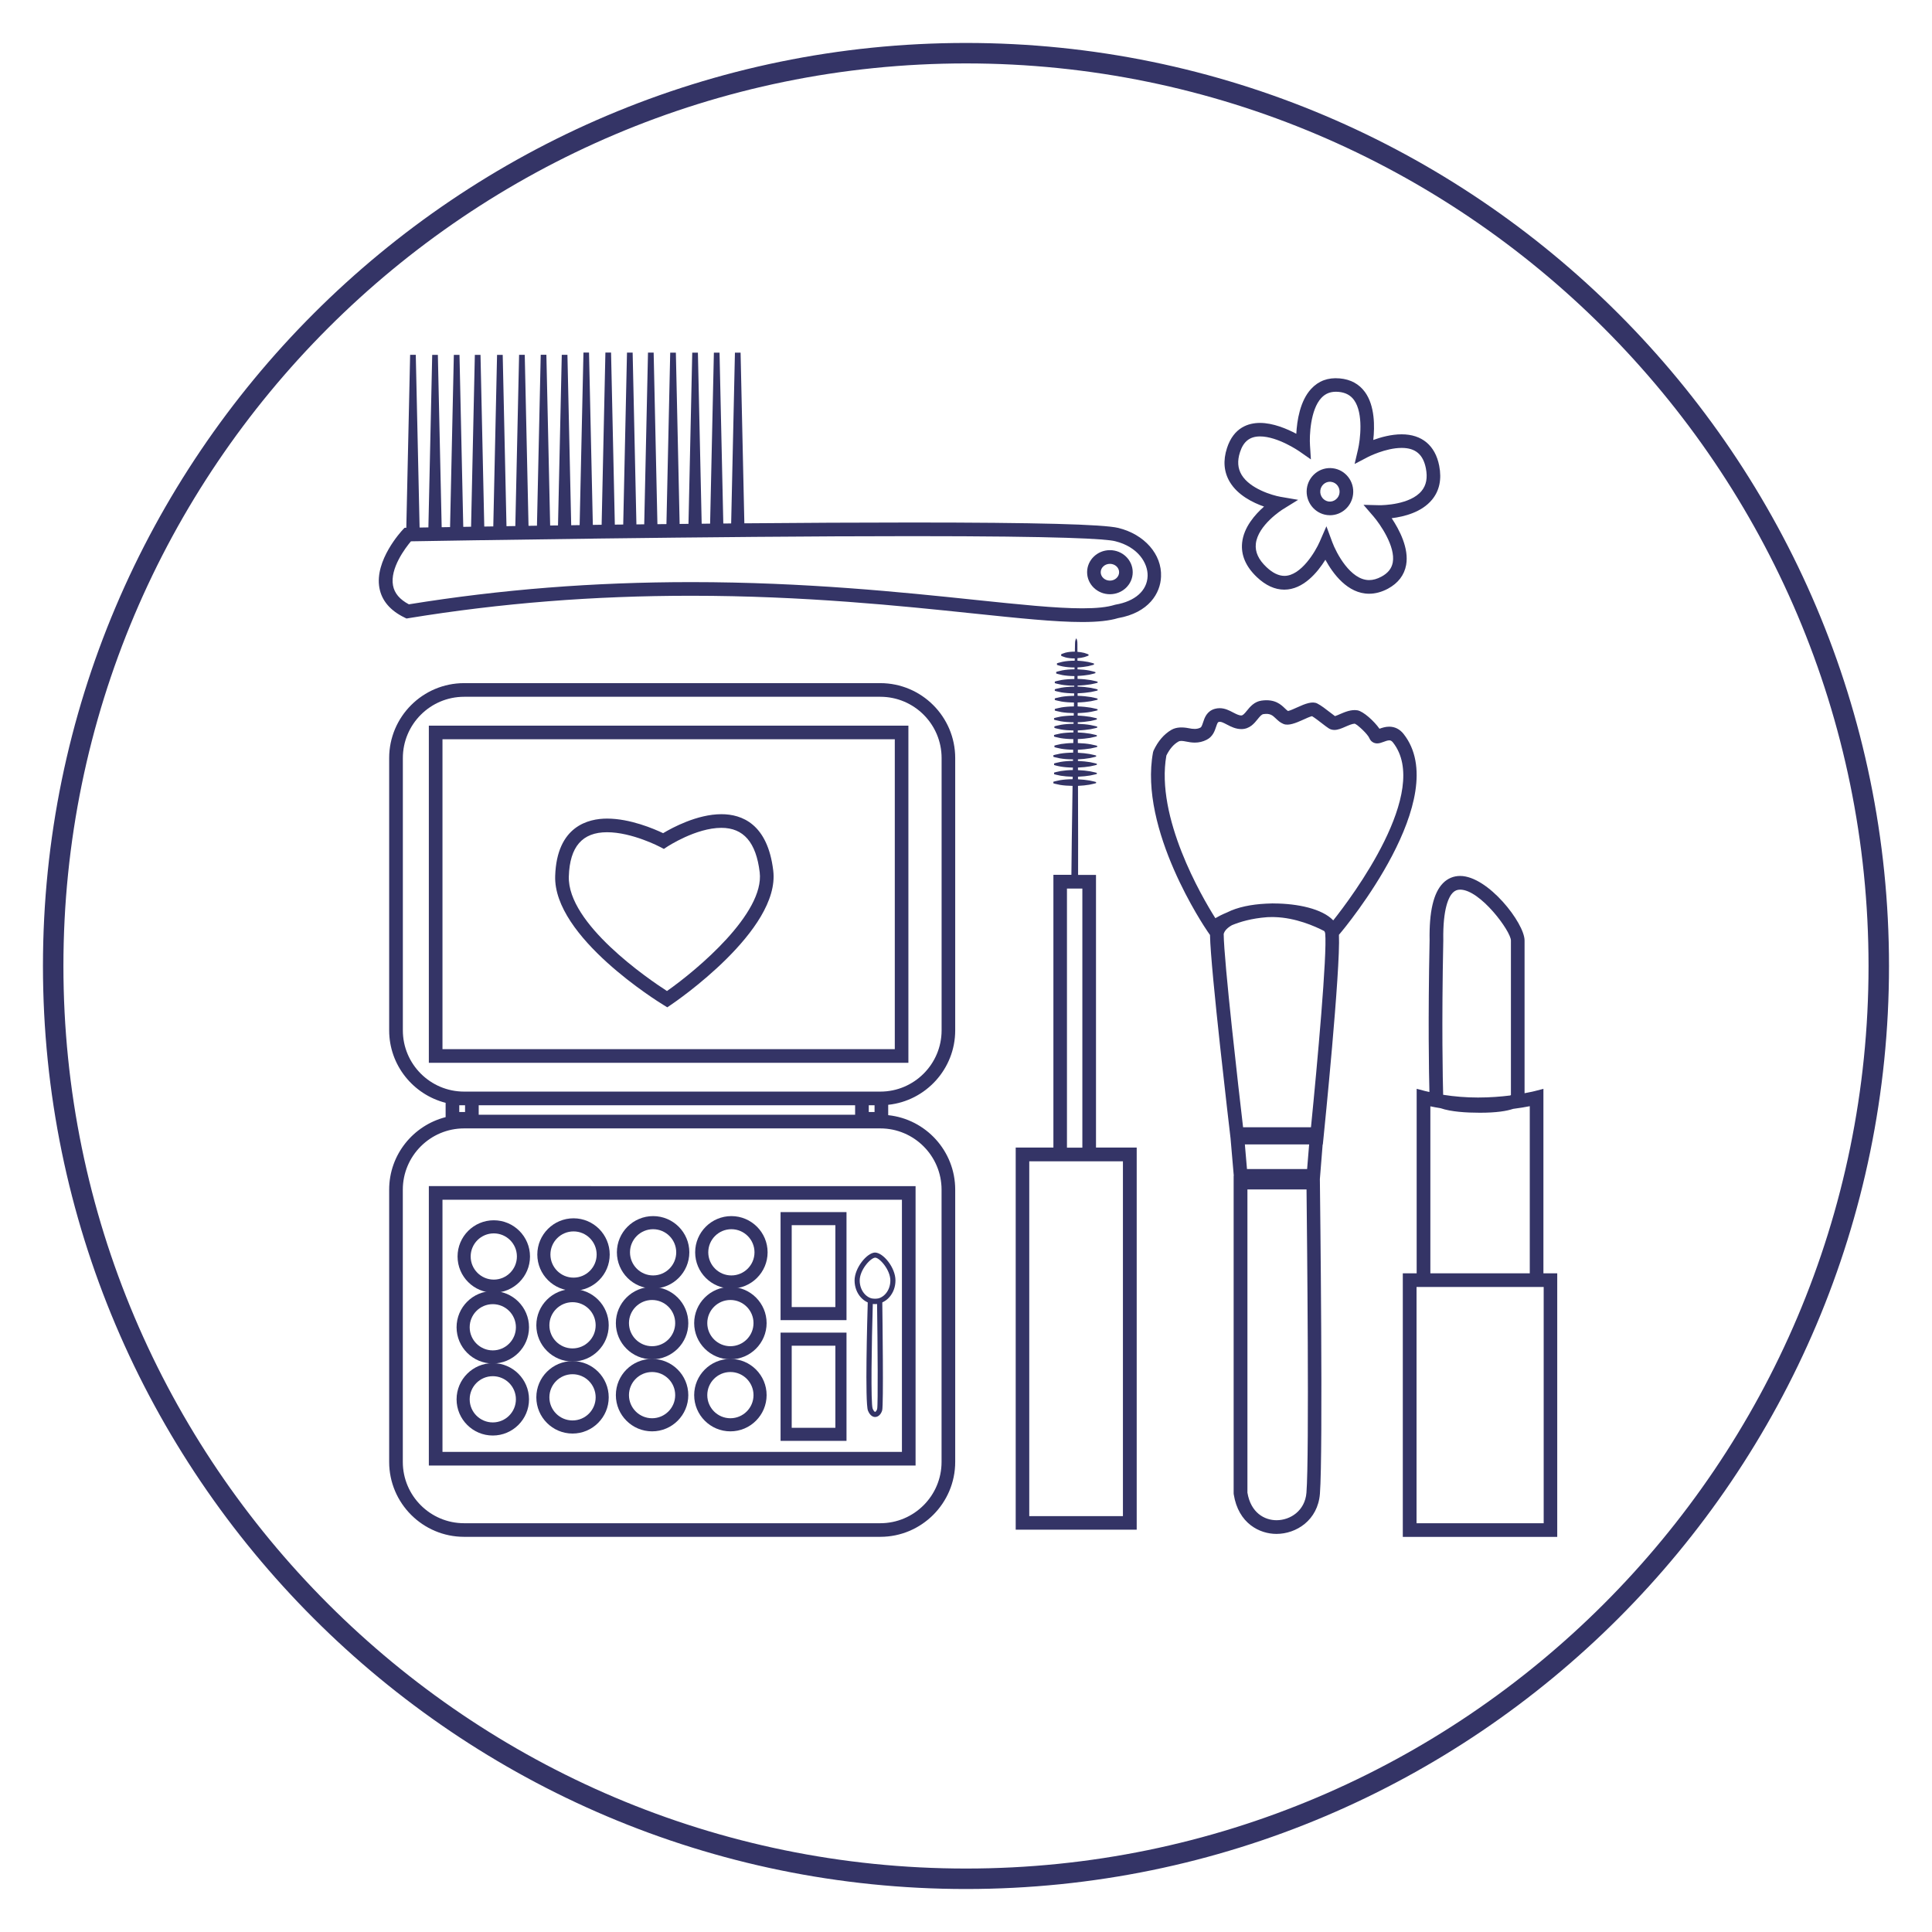 <?xml version="1.0" encoding="utf-8"?>
<!-- Generator: Adobe Illustrator 24.2.1, SVG Export Plug-In . SVG Version: 6.00 Build 0)  -->
<svg version="1.1" id="Layer_1" xmlns="http://www.w3.org/2000/svg" xmlns:xlink="http://www.w3.org/1999/xlink" x="0px" y="0px"
	 viewBox="0 0 430.47 430.47" style="enable-background:new 0 0 430.47 430.47;" xml:space="preserve">
<style type="text/css">
	.st0{fill:#343466;}
</style>
<g>
	<g>
		<g>
			<path class="st0" d="M215.23,420.89c-113.4,0-205.66-92.26-205.66-205.66c0-113.4,92.26-205.66,205.66-205.66
				c113.4,0,205.66,92.26,205.66,205.66C420.89,328.64,328.63,420.89,215.23,420.89z M215.23,14.13
				c-110.89,0-201.1,90.21-201.1,201.1c0,110.89,90.21,201.1,201.1,201.1c110.89,0,201.1-90.21,201.1-201.1
				C416.33,104.35,326.12,14.13,215.23,14.13z"/>
		</g>
	</g>
	<g>
		<g>
			<path class="st0" d="M305.05,132.29c-4.79,0-8.06-4.48-9.74-7.57c-1.74,2.79-4.92,6.66-9.16,6.66l0,0c-2.09,0-4.15-0.94-6.1-2.79
				c-2.48-2.35-3.58-4.93-3.29-7.68c0.36-3.43,2.87-6.27,4.88-8.04c-2.49-0.87-5.85-2.53-7.61-5.46c-1.34-2.23-1.56-4.78-0.64-7.59
				c1.5-4.62,4.83-5.59,7.35-5.59c2.94,0,6.04,1.33,8.09,2.42c0.15-2.89,0.82-7.35,3.34-10.04c1.63-1.74,3.7-2.53,6.32-2.3
				c2.43,0.21,4.33,1.24,5.65,3.06c2.21,3.06,2.17,7.69,1.84,10.66c1.7-0.62,4.02-1.26,6.32-1.26c4.51,0,7.49,2.49,8.37,7.01
				c0.59,3.02,0.05,5.56-1.6,7.56c-2.31,2.8-6.21,3.78-8.99,4.12c1.69,2.53,3.9,6.7,3.22,10.43c-0.42,2.27-1.78,4.04-4.06,5.28
				C307.85,131.91,306.44,132.29,305.05,132.29z M295.54,117.26l1.31,3.55c0.87,2.35,4.02,8.44,8.21,8.44c0.88,0,1.8-0.26,2.74-0.77
				c1.45-0.78,2.27-1.81,2.52-3.15c0.66-3.57-2.87-8.61-4.28-10.25l-2.24-2.6l3.59,0.09c0.69,0,6.8-0.09,9.35-3.18
				c1.06-1.28,1.37-2.93,0.96-5.04c-0.61-3.1-2.32-4.55-5.39-4.55c-3.61,0-7.51,2.02-7.55,2.04l-2.94,1.54l0.76-3.24
				c0.48-2.06,1.26-8.04-0.89-11.01c-0.79-1.09-1.92-1.68-3.45-1.82c-1.63-0.14-2.85,0.3-3.83,1.35c-2.47,2.64-2.67,8.51-2.53,10.55
				l0.2,3.15l-2.59-1.81c-0.05-0.03-4.79-3.31-8.74-3.31c-2.27,0-3.69,1.11-4.46,3.49c-0.64,1.96-0.52,3.62,0.36,5.08
				c1.87,3.1,6.87,4.57,8.64,4.88l3.95,0.68l-3.41,2.11c-0.05,0.03-5.59,3.5-6.02,7.72c-0.18,1.79,0.59,3.47,2.36,5.15
				c1.37,1.3,2.72,1.96,4.01,1.96c3.72,0,6.94-5.49,7.86-7.61L295.54,117.26z"/>
		</g>
		<g>
			<path class="st0" d="M296.33,114.8c-0.2,0-0.41-0.01-0.62-0.04c-2.84-0.35-4.87-2.97-4.54-5.84c0.34-2.85,2.89-4.94,5.78-4.59
				c2.84,0.34,4.87,2.96,4.53,5.83C301.17,112.81,298.96,114.8,296.33,114.8z M296.32,107.34c-1.09,0-2.01,0.84-2.14,1.95
				c-0.14,1.21,0.71,2.31,1.89,2.46c1.15,0.13,2.25-0.73,2.39-1.93c0.14-1.22-0.7-2.32-1.88-2.46
				C296.49,107.35,296.41,107.34,296.32,107.34z"/>
		</g>
	</g>
	<g>
		<path class="st0" d="M148.68,224.44l-0.83-0.51c-1.01-0.61-24.59-15.15-24.15-28.76c0.36-11.12,7.4-12.78,11.56-12.78
			c5.15,0,10.5,2.3,12.49,3.25c2-1.2,7.59-4.23,12.98-4.23c4.59,0,10.32,2.18,11.56,12.59c1.58,13.26-21.8,29.22-22.8,29.89
			L148.68,224.44z M135.26,185.43c-5.52,0-8.31,3.22-8.52,9.84c-0.34,10.56,17.75,22.88,21.87,25.54
			c6.82-4.79,21.75-17.34,20.66-26.45c-0.8-6.67-3.59-9.91-8.54-9.91c-5.67,0-11.99,4.16-12.06,4.2l-0.75,0.5l-0.8-0.42
			C147.05,188.69,140.84,185.43,135.26,185.43z"/>
	</g>
	<g>
		<path class="st0" d="M202.4,236.8H95.55v-75.12H202.4V236.8z M98.59,233.76h100.78v-69.04H98.59V233.76z"/>
	</g>
	<g>
		<path class="st0" d="M204,326.54H95.55v-62.26H204V326.54z M98.59,323.5h102.37v-56.18H98.59V323.5z"/>
	</g>
	<g>
		<path class="st0" d="M110.02,288.03c-4.45,0-8.07-3.62-8.07-8.07c0-4.45,3.62-8.07,8.07-8.07c4.45,0,8.07,3.62,8.07,8.07
			C118.09,284.41,114.47,288.03,110.02,288.03z M110.02,274.81c-2.84,0-5.15,2.31-5.15,5.15c0,2.84,2.31,5.15,5.15,5.15
			c2.84,0,5.15-2.31,5.15-5.15C115.18,277.12,112.86,274.81,110.02,274.81z"/>
	</g>
	<g>
		<path class="st0" d="M127.79,287.59c-4.45,0-8.07-3.62-8.07-8.07c0-4.45,3.62-8.07,8.07-8.07c4.45,0,8.06,3.62,8.06,8.07
			C135.86,283.97,132.24,287.59,127.79,287.59z M127.79,274.37c-2.84,0-5.15,2.31-5.15,5.15c0,2.84,2.31,5.15,5.15,5.15
			c2.84,0,5.15-2.31,5.15-5.15C132.94,276.68,130.63,274.37,127.79,274.37z"/>
	</g>
	<g>
		<path class="st0" d="M145.52,287.1c-4.45,0-8.07-3.62-8.07-8.07c0-4.45,3.62-8.07,8.07-8.07c4.45,0,8.07,3.62,8.07,8.07
			C153.58,283.48,149.97,287.1,145.52,287.1z M145.52,273.88c-2.84,0-5.15,2.31-5.15,5.15c0,2.84,2.31,5.15,5.15,5.15
			c2.84,0,5.15-2.31,5.15-5.15C150.67,276.19,148.36,273.88,145.52,273.88z"/>
	</g>
	<g>
		<path class="st0" d="M162.96,287.1c-4.45,0-8.07-3.62-8.07-8.07c0-4.45,3.62-8.07,8.07-8.07c4.45,0,8.07,3.62,8.07,8.07
			C171.03,283.48,167.41,287.1,162.96,287.1z M162.96,273.88c-2.84,0-5.15,2.31-5.15,5.15c0,2.84,2.31,5.15,5.15,5.15
			c2.84,0,5.15-2.31,5.15-5.15C168.11,276.19,165.8,273.88,162.96,273.88z"/>
	</g>
	<g>
		<path class="st0" d="M109.8,303.8c-4.45,0-8.07-3.62-8.07-8.07c0-4.45,3.62-8.07,8.07-8.07c4.45,0,8.07,3.62,8.07,8.07
			C117.87,300.18,114.25,303.8,109.8,303.8z M109.8,290.58c-2.84,0-5.15,2.31-5.15,5.15c0,2.84,2.31,5.15,5.15,5.15
			c2.84,0,5.15-2.31,5.15-5.15C114.95,292.89,112.64,290.58,109.8,290.58z"/>
	</g>
	<g>
		<path class="st0" d="M127.57,303.36c-4.45,0-8.07-3.62-8.07-8.07c0-4.45,3.62-8.07,8.07-8.07c4.45,0,8.06,3.62,8.06,8.07
			C135.63,299.74,132.01,303.36,127.57,303.36z M127.57,290.14c-2.84,0-5.16,2.31-5.16,5.15c0,2.84,2.31,5.15,5.16,5.15
			c2.84,0,5.15-2.31,5.15-5.15C132.72,292.45,130.41,290.14,127.57,290.14z"/>
	</g>
	<g>
		<path class="st0" d="M145.29,302.87c-4.45,0-8.07-3.62-8.07-8.06c0-4.45,3.62-8.07,8.07-8.07c4.45,0,8.07,3.62,8.07,8.07
			C153.36,299.25,149.74,302.87,145.29,302.87z M145.29,289.65c-2.84,0-5.15,2.31-5.15,5.15c0,2.84,2.31,5.15,5.15,5.15
			c2.84,0,5.15-2.31,5.15-5.15C150.45,291.96,148.13,289.65,145.29,289.65z"/>
	</g>
	<g>
		<path class="st0" d="M162.74,302.87c-4.45,0-8.07-3.62-8.07-8.06c0-4.45,3.62-8.07,8.07-8.07c4.45,0,8.07,3.62,8.07,8.07
			C170.8,299.25,167.19,302.87,162.74,302.87z M162.74,289.65c-2.84,0-5.15,2.31-5.15,5.15c0,2.84,2.31,5.15,5.15,5.15
			c2.84,0,5.15-2.31,5.15-5.15C167.89,291.96,165.58,289.65,162.74,289.65z"/>
	</g>
	<g>
		<path class="st0" d="M109.8,319.85c-4.45,0-8.07-3.62-8.07-8.06c0-4.45,3.62-8.07,8.07-8.07c4.45,0,8.07,3.62,8.07,8.07
			C117.87,316.23,114.25,319.85,109.8,319.85z M109.8,306.63c-2.84,0-5.15,2.31-5.15,5.15c0,2.84,2.31,5.15,5.15,5.15
			c2.84,0,5.15-2.31,5.15-5.15C114.95,308.94,112.64,306.63,109.8,306.63z"/>
	</g>
	<g>
		<path class="st0" d="M127.57,319.41c-4.45,0-8.07-3.62-8.07-8.07c0-4.45,3.62-8.07,8.07-8.07c4.45,0,8.06,3.62,8.06,8.07
			C135.63,315.79,132.01,319.41,127.57,319.41z M127.57,306.19c-2.84,0-5.16,2.31-5.16,5.15c0,2.84,2.31,5.15,5.16,5.15
			c2.84,0,5.15-2.31,5.15-5.15C132.72,308.5,130.41,306.19,127.57,306.19z"/>
	</g>
	<g>
		<path class="st0" d="M145.29,318.92c-4.45,0-8.07-3.62-8.07-8.07c0-4.45,3.62-8.07,8.07-8.07c4.45,0,8.07,3.62,8.07,8.07
			C153.36,315.3,149.74,318.92,145.29,318.92z M145.29,305.7c-2.84,0-5.15,2.31-5.15,5.15c0,2.84,2.31,5.15,5.15,5.15
			c2.84,0,5.15-2.31,5.15-5.15C150.45,308.01,148.13,305.7,145.29,305.7z"/>
	</g>
	<g>
		<path class="st0" d="M162.74,318.92c-4.45,0-8.07-3.62-8.07-8.07c0-4.45,3.62-8.07,8.07-8.07c4.45,0,8.07,3.62,8.07,8.07
			C170.8,315.3,167.19,318.92,162.74,318.92z M162.74,305.7c-2.84,0-5.15,2.31-5.15,5.15c0,2.84,2.31,5.15,5.15,5.15
			c2.84,0,5.15-2.31,5.15-5.15C167.89,308.01,165.58,305.7,162.74,305.7z"/>
	</g>
	<g>
		<path class="st0" d="M188.61,294.14h-14.69v-24.07h14.69V294.14z M176.4,291.23h9.73v-18.25h-9.73V291.23z"/>
	</g>
	<g>
		<path class="st0" d="M188.61,321.04h-14.69v-24.12h14.69V321.04z M176.4,318.13h9.73v-18.29h-9.73V318.13z"/>
	</g>
	<path class="st0" d="M212.83,229.58V168.9c0-9.2-7.49-16.69-16.69-16.69H103.4c-9.2,0-16.69,7.49-16.69,16.69v60.67
		c0,7.78,5.36,14.31,12.58,16.15v3.19c-7.22,1.84-12.58,8.37-12.58,16.15v60.67c0,9.2,7.49,16.69,16.69,16.69h92.74
		c9.2,0,16.69-7.49,16.69-16.69v-60.67c0-8.61-6.55-15.71-14.93-16.59v-2.31C206.27,245.29,212.83,238.18,212.83,229.58z
		 M89.76,229.58V168.9c0-7.52,6.12-13.65,13.65-13.65h92.74c7.53,0,13.65,6.12,13.65,13.65v60.67c0,7.52-6.12,13.65-13.65,13.65
		h-5.61h-83.87h-3.26C95.88,243.22,89.76,237.1,89.76,229.58z M106.66,248.38v-2.12h83.87v2.12H106.66z M194.86,247.77h-1.29v-1.51
		h1.29V247.77z M103.62,246.26v1.51h-1.29v-1.51h1.07H103.62z M209.79,265.07v60.67c0,7.52-6.12,13.65-13.65,13.65H103.4
		c-7.52,0-13.65-6.12-13.65-13.65v-60.67c0-7.52,6.12-13.65,13.65-13.65h92.74C203.67,251.42,209.79,257.55,209.79,265.07z"/>
	<g>
		<path class="st0" d="M194.96,290.53c-2.51,0-4.55-2.34-4.55-5.23c0-2.8,2.74-6.15,4.53-6.22c0,0,0,0,0,0
			c1.84,0,4.58,3.34,4.58,6.22C199.52,288.19,197.47,290.53,194.96,290.53z M195,280.22c-1.04,0.04-3.45,2.73-3.45,5.09
			c0,2.25,1.53,4.09,3.41,4.09c1.88,0,3.42-1.83,3.42-4.09C198.38,282.93,195.98,280.22,195,280.22z"/>
	</g>
	<g>
		<path class="st0" d="M194.98,315.72c-0.38,0-1.09-0.19-1.59-1.42c-0.69-1.72-0.15-20.59-0.04-24.35l0.02-0.55h3.2l0.01,0.56
			c0.05,3.85,0.3,23.13-0.02,24.28C196.3,315.14,195.68,315.72,194.98,315.72z M194.47,290.53c-0.26,8.66-0.48,22.2-0.03,23.34
			c0.24,0.58,0.47,0.71,0.53,0.71c0.12,0,0.35-0.23,0.47-0.65c0.21-0.94,0.11-14.29-0.02-23.4H194.47z"/>
	</g>
	<path class="st0" d="M244.2,255.71v-60.77h-3.99c0.01-3.2,0.02-11.09-0.02-19.84c0.93-0.04,1.83-0.14,2.54-0.26
		c0.89-0.16,1.49-0.35,1.49-0.35v-0.24c0,0-0.6-0.19-1.49-0.35c-0.71-0.12-1.61-0.22-2.54-0.26c0-0.19,0-0.38,0-0.58
		c0.99-0.04,1.96-0.14,2.71-0.27c0.89-0.16,1.49-0.35,1.49-0.35v-0.23c0,0-0.6-0.19-1.49-0.35c-0.75-0.13-1.72-0.23-2.72-0.27
		c0-0.19,0-0.38,0-0.57c1-0.04,1.96-0.14,2.72-0.27c0.89-0.16,1.49-0.35,1.49-0.35v-0.23c0,0-0.6-0.19-1.49-0.35
		c-0.76-0.13-1.73-0.23-2.73-0.27c0-0.08,0-0.15,0-0.23c0-0.04,0-0.09,0-0.13c0.94-0.04,1.85-0.14,2.57-0.27
		c0.89-0.16,1.49-0.35,1.49-0.35v-0.23c0,0-0.6-0.19-1.49-0.35c-0.72-0.12-1.63-0.23-2.58-0.27c0-0.23,0-0.45,0-0.68
		c1.03-0.03,2.04-0.14,2.82-0.27c0.89-0.17,1.49-0.35,1.49-0.35v-0.24c0,0-0.6-0.19-1.49-0.35c-0.78-0.14-1.79-0.24-2.83-0.27
		c0-0.3,0-0.6,0-0.89c1.01-0.03,1.99-0.14,2.75-0.27c0.89-0.17,1.49-0.35,1.49-0.35v-0.23c0,0-0.6-0.19-1.49-0.35
		c-0.76-0.13-1.75-0.24-2.76-0.27c0-0.15,0-0.3,0-0.46c1.04-0.03,2.06-0.14,2.84-0.27c0.89-0.16,1.49-0.35,1.49-0.35v-0.23
		c0,0-0.6-0.19-1.49-0.35c-0.79-0.14-1.8-0.24-2.85-0.27c0-0.12,0-0.23,0-0.35c1.01-0.03,2-0.14,2.77-0.27
		c0.89-0.17,1.49-0.35,1.49-0.35v-0.24c0,0-0.6-0.19-1.49-0.35c-0.77-0.13-1.76-0.24-2.78-0.27c0-0.19,0-0.38,0-0.56
		c1.08-0.03,2.13-0.13,2.94-0.28c0.89-0.16,1.49-0.35,1.49-0.35v-0.23c0,0-0.6-0.19-1.49-0.35c-0.81-0.14-1.87-0.25-2.95-0.28
		c0-0.3,0-0.59-0.01-0.88c1.08-0.03,2.14-0.14,2.96-0.28c0.89-0.17,1.49-0.35,1.49-0.35v-0.23c0,0-0.6-0.19-1.49-0.35
		c-0.82-0.14-1.88-0.25-2.96-0.28c0-0.19,0-0.37,0-0.56c1.08-0.03,2.15-0.14,2.97-0.28c0.89-0.16,1.49-0.35,1.49-0.35v-0.23
		c0,0-0.6-0.19-1.49-0.35c-0.82-0.14-1.88-0.25-2.97-0.28c0-0.07,0-0.16,0-0.23c1.09-0.03,2.15-0.14,2.97-0.28
		c0.89-0.16,1.49-0.35,1.49-0.35v-0.23c0,0-0.6-0.19-1.49-0.35c-0.82-0.14-1.89-0.25-2.98-0.28c0-0.19,0-0.39,0-0.57
		c0-0.03,0-0.06,0-0.09c0.96-0.03,1.9-0.14,2.62-0.27c0.82-0.16,1.36-0.35,1.36-0.35v-0.23c0,0-0.55-0.19-1.36-0.35
		c-0.72-0.14-1.67-0.24-2.63-0.27c0-0.15,0-0.29,0-0.43c0.88-0.03,1.72-0.14,2.38-0.27c0.77-0.17,1.29-0.35,1.29-0.35v-0.24
		c0,0-0.51-0.19-1.29-0.35c-0.66-0.13-1.51-0.24-2.39-0.27c0-0.2,0-0.38,0-0.57c0.56-0.04,1.09-0.12,1.51-0.24
		c0.57-0.16,0.96-0.35,0.96-0.35v-0.24c0,0-0.38-0.19-0.96-0.35c-0.42-0.11-0.96-0.19-1.52-0.24c0-0.23,0-0.47,0-0.67
		c-0.01-0.74,0.02-1.33-0.04-1.72c-0.07-0.4-0.21-0.61-0.21-0.61h-0.02c0,0-0.14,0.21-0.22,0.61c-0.07,0.4-0.04,0.98-0.07,1.72
		c0,0.19-0.01,0.42-0.01,0.63c-0.76-0.01-1.53,0.08-2.1,0.23c-0.57,0.16-0.95,0.35-0.95,0.35v0.35c0,0,0.38,0.19,0.95,0.35
		c0.56,0.15,1.32,0.24,2.07,0.23c0,0.18-0.01,0.33-0.01,0.51c-0.97,0-1.93,0.08-2.66,0.23c-0.77,0.16-1.29,0.35-1.29,0.35v0.35
		c0,0,0.51,0.19,1.29,0.35c0.72,0.14,1.67,0.23,2.63,0.23c0,0.14-0.01,0.27-0.01,0.41c-0.99,0-1.96,0.09-2.71,0.23
		c-0.82,0.16-1.37,0.35-1.37,0.35v0.35c0,0,0.55,0.19,1.37,0.35c0.74,0.14,1.7,0.22,2.69,0.23c0,0.03,0,0.05,0,0.08
		c0,0.18-0.01,0.38-0.01,0.57c-1.05,0.01-2.08,0.09-2.87,0.22c-0.89,0.16-1.49,0.35-1.49,0.35v0.35c0,0,0.6,0.19,1.49,0.35
		c0.79,0.13,1.8,0.22,2.85,0.22c0,0.07,0,0.15-0.01,0.22c-1.04,0.01-2.06,0.09-2.84,0.22c-0.89,0.16-1.49,0.35-1.49,0.35v0.35
		c0,0,0.6,0.19,1.49,0.35c0.78,0.13,1.78,0.21,2.82,0.22c0,0.18-0.01,0.37-0.01,0.55c-1.03,0.01-2.03,0.09-2.81,0.22
		c-0.89,0.16-1.49,0.35-1.49,0.35v0.35c0,0,0.6,0.19,1.49,0.35c0.77,0.13,1.76,0.21,2.78,0.22c0,0.29-0.01,0.57-0.01,0.87
		c-1.02,0.01-2,0.09-2.77,0.22c-0.89,0.16-1.49,0.35-1.49,0.35v0.35c0,0,0.6,0.19,1.49,0.35c0.76,0.13,1.74,0.21,2.74,0.22
		c0,0.18-0.01,0.36-0.01,0.55c-1.06,0.01-2.1,0.09-2.9,0.22c-0.89,0.16-1.49,0.35-1.49,0.35v0.35c0,0,0.6,0.19,1.49,0.35
		c0.79,0.14,1.82,0.22,2.87,0.23c0,0.11-0.01,0.22-0.01,0.33c-1.02,0.01-2.02,0.09-2.78,0.22c-0.89,0.16-1.49,0.35-1.49,0.35v0.35
		c0,0,0.6,0.19,1.49,0.35c0.76,0.13,1.75,0.21,2.76,0.22c0,0.15,0,0.29-0.01,0.44c-1.04,0.01-2.05,0.09-2.83,0.22
		c-0.89,0.16-1.49,0.35-1.49,0.35v0.35c0,0,0.6,0.19,1.49,0.35c0.78,0.13,1.78,0.21,2.81,0.22c0,0.29-0.01,0.58-0.01,0.87
		c-1,0.01-1.96,0.1-2.71,0.22c-0.89,0.16-1.49,0.35-1.49,0.35v0.35c0,0,0.6,0.19,1.49,0.35c0.74,0.13,1.7,0.21,2.69,0.22
		c0,0.22-0.01,0.44-0.01,0.65c-1.07,0.01-2.11,0.09-2.92,0.23c-0.89,0.16-1.49,0.35-1.49,0.35v0.35c0,0,0.6,0.19,1.49,0.35
		c0.8,0.14,1.83,0.22,2.89,0.22c0,0.04,0,0.07,0,0.11c0,0.07,0,0.15,0,0.23c-1,0.01-1.97,0.09-2.73,0.22
		c-0.89,0.16-1.49,0.35-1.49,0.35v0.35c0,0,0.6,0.2,1.49,0.35c0.75,0.13,1.71,0.21,2.7,0.22c-0.01,0.18-0.01,0.36-0.01,0.55
		c-0.99,0.01-1.94,0.1-2.69,0.22c-0.89,0.16-1.49,0.35-1.49,0.35v0.35c0,0,0.6,0.19,1.49,0.35c0.74,0.12,1.69,0.2,2.66,0.22
		c0,0.18-0.01,0.37-0.01,0.55c-1.03,0.01-2.04,0.09-2.81,0.22c-0.89,0.16-1.49,0.35-1.49,0.35v0.35c0,0,0.6,0.19,1.49,0.35
		c0.77,0.13,1.77,0.21,2.79,0.22c-0.15,8.74-0.23,16.63-0.26,19.82h-4.01v60.77h-8.4v85.14h26.96v-85.14H244.2z M237.73,197.98h3.43
		v57.73h-3.43V197.98z M250.21,337.81h-20.88v-79.06h5.36h9.5h6.01V337.81z"/>
	<path class="st0" d="M312.74,163.54c-0.84-1.07-1.95-1.63-3.21-1.63c-0.84,0-1.59,0.25-2.17,0.46c-1.18-1.69-3.57-3.86-4.89-4.1
		c-1.36-0.24-2.77,0.35-3.95,0.86c-0.33,0.15-0.8,0.35-1.07,0.43c-0.3-0.22-0.68-0.51-1.08-0.82c-0.95-0.74-2.03-1.57-2.86-1.99
		c-1.1-0.57-2.71,0.05-4.43,0.84c-0.64,0.29-1.67,0.76-2.11,0.83c-0.18-0.11-0.39-0.32-0.63-0.54c-0.88-0.85-2.23-2.2-5.24-1.78
		c-1.63,0.22-2.58,1.39-3.27,2.24c-0.6,0.74-0.91,1.07-1.27,1.07c-0.53,0-1.14-0.32-1.8-0.66c-0.86-0.45-1.83-0.96-3.01-0.96
		c-0.35,0-0.71,0.05-1.05,0.14c-1.82,0.5-2.32,2.03-2.65,3.05c-0.21,0.63-0.35,1.02-0.58,1.14c-0.82,0.41-1.66,0.32-2.62,0.13
		c-1.23-0.24-2.68-0.31-3.84,0.36c-1.65,0.96-2.99,2.51-3.98,4.62l-0.12,0.37c-3.22,17.27,11.53,39.04,12.16,39.96l0.53,0.76
		c0.13,7.7,4.38,43.59,4.58,45.32l0.72,8.35h-0.03v70.72l0.02,0.24c1.03,6.51,5.77,8.82,9.51,8.82c4.46,0,9.22-3.07,9.69-8.93
		c0.73-9.19,0.03-66.89,0-69.34l-0.01-0.78l0.62-7.71h0.04l0.14-1.37c0.16-1.57,3.82-37.63,3.45-45.36l0.23-0.27
		C299.62,206.77,323.84,177.65,312.74,163.54z M259.88,168.34c0.71-1.44,1.6-2.49,2.67-3.1c0.44-0.25,0.96-0.16,1.75-0.01
		c0.56,0.11,1.2,0.23,1.91,0.23c0.93,0,1.79-0.2,2.64-0.63c1.38-0.69,1.8-1.97,2.11-2.9c0.29-0.87,0.39-1.01,0.58-1.07
		c0.5-0.14,1.12,0.21,1.83,0.58c0.86,0.45,1.93,1.01,3.23,1.01c1.84-0.01,2.86-1.27,3.61-2.2c0.54-0.67,0.9-1.09,1.32-1.14
		c1.44-0.2,1.97,0.24,2.73,0.97c0.46,0.44,0.97,0.93,1.72,1.23c1.13,0.45,2.72-0.2,4.38-0.95c0.58-0.27,1.53-0.7,1.97-0.79
		c0.59,0.35,1.48,1.03,2.2,1.59c0.59,0.46,1.13,0.87,1.52,1.12c0.37,0.24,0.8,0.36,1.27,0.36c0.8,0,1.6-0.35,2.45-0.72
		c0.71-0.31,1.51-0.66,2.08-0.68c0.67,0.26,2.9,2.33,3.28,3.27c0.29,0.69,0.95,1.13,1.72,1.13c0.49,0,0.94-0.17,1.41-0.34
		c0.42-0.16,0.91-0.34,1.29-0.34c0.22,0,0.48,0.04,0.82,0.47c8.56,10.88-9.23,34.51-13.3,39.63c-0.01-0.01-0.04-0.02-0.05-0.03
		c-2.43-2.53-7.85-3.71-13.17-3.73c-0.11,0-0.22-0.01-0.33-0.01c-0.26,0-0.52,0.02-0.77,0.03c-0.2,0.01-0.39,0.01-0.59,0.02
		c-0.05,0-0.1,0-0.15,0.01c-0.01,0-0.03,0-0.04,0c-3.1,0.16-6.22,0.75-8.57,1.95c-1.09,0.45-1.97,0.9-2.61,1.28
		C267.74,199.75,257.44,182.1,259.88,168.34z M291.09,332.58c-0.32,4.03-3.59,6.14-6.66,6.14c-2.65,0-5.73-1.61-6.49-6.14v-67.56
		h13.17C291.21,274.36,291.75,324.34,291.09,332.58z M291.24,260.47h-13.4l-0.47-5.48h14.32L291.24,260.47z M292.1,251.16h-15.13
		c-0.95-8.11-4.26-36.89-4.32-43.06c0.19-0.74,0.85-1.41,1.86-1.97c1.8-0.74,4.34-1.5,7.69-1.76c0.04,0,0.08,0,0.12-0.01
		c0.17-0.01,0.34-0.01,0.5-0.02c0.28-0.01,0.55-0.01,0.83-0.01c0.13,0,0.26,0.01,0.39,0.01c4.62,0.14,8.87,1.99,11.03,3.12
		c0.11,0.18,0.19,0.36,0.2,0.53C295.73,212.54,293.51,237.07,292.1,251.16z"/>
	<path class="st0" d="M343.89,283.71v-41.11l-1.91,0.5c-0.02,0.01-0.86,0.22-2.29,0.48v-34.03c0-3.85-8.14-14.38-14.36-14.38
		c-1.46,0-2.77,0.55-3.81,1.6c-2.12,2.15-3.1,6.34-2.99,12.75c-0.37,17.81-0.14,29.84-0.04,33.79c-0.31-0.07-0.63-0.13-0.93-0.21
		l-1.91-0.5v41.11h-3.09v58.72h34.41v-58.72H343.89z M321.58,209.54c-0.12-7.25,1.27-9.77,2.11-10.63c0.47-0.47,0.99-0.69,1.64-0.69
		c4.5,0,11.32,9.28,11.32,11.34V244c-0.05,0.03-0.14,0.06-0.21,0.09c-2.01,0.25-4.45,0.45-7.13,0.45c-2.7,0-5.29-0.22-7.76-0.61
		C321.47,240.91,321.19,228.53,321.58,209.54z M318.7,246.5c0.75,0.16,1.51,0.3,2.28,0.42c2.26,0.79,5.71,1.01,8.76,1.01
		c3.7,0,5.97-0.38,7.39-0.86c1.5-0.19,2.78-0.41,3.72-0.6v37.24H318.7V246.5z M343.95,339.39h-28.33v-52.64h0.05h28.23h0.05V339.39z
		"/>
	<path class="st0" d="M249.17,117.63c-3.32-0.81-18.38-1.21-46.06-1.21c-11.66,0-24.53,0.07-37.26,0.18l-0.84-38.03h-1.26
		l-0.84,38.06c-0.58,0-1.17,0.01-1.75,0.01l-0.84-38.07h-1.26l-0.84,38.1c-0.63,0.01-1.26,0.01-1.88,0.02l-0.84-38.12h-1.26
		l-0.84,38.15c-0.66,0.01-1.31,0.01-1.97,0.02l-0.84-38.17h-1.26l-0.84,38.2c-0.67,0.01-1.34,0.01-2.01,0.02l-0.84-38.23h-1.26
		l-0.84,38.26c-0.58,0.01-1.16,0.01-1.74,0.02l-0.84-38.28h-1.26l-0.84,38.31c-0.63,0.01-1.25,0.01-1.87,0.02l-0.84-38.34h-1.26
		l-0.84,38.37c-0.66,0.01-1.31,0.02-1.96,0.03l-0.85-38.4H130L129.15,117c-0.63,0.01-1.26,0.02-1.88,0.03l-0.84-37.97h-1.26
		l-0.84,38.01c-0.59,0.01-1.17,0.02-1.75,0.02l-0.84-38.04h-1.26l-0.84,38.08c-0.64,0.01-1.26,0.02-1.88,0.03l-0.84-38.1h-1.26
		l-0.84,38.15c-0.66,0.01-1.32,0.02-1.97,0.03l-0.84-38.17h-1.26l-0.84,38.22c-0.68,0.01-1.36,0.02-2.01,0.03l-0.84-38.25h-1.26
		l-0.84,38.29c-0.6,0.01-1.18,0.02-1.74,0.03l-0.84-38.32h-1.26l-0.84,38.37c-0.65,0.01-1.28,0.02-1.87,0.03l-0.85-38.4h-1.26
		l-0.85,38.44c-0.74,0.01-1.39,0.02-1.96,0.03l-0.85-38.48h-1.26l-0.85,38.53l-0.39,0.01l-0.44,0.47c-0.26,0.28-6.3,6.81-5.16,12.94
		c0.52,2.82,2.41,5.04,5.61,6.59l0.43,0.21l0.47-0.08c20.6-3.36,41.2-4.99,62.96-4.99c25.12,0,46.85,2.27,62.72,3.93
		c10.25,1.07,18.34,1.92,24.39,1.92c3.44,0,6.06-0.28,8-0.87c6.86-1.21,9.44-5.56,9.57-9.24
		C258.91,123.51,254.98,119.05,249.17,117.63z M248.55,134.72l-0.2,0.05c-1.65,0.52-4,0.77-7.19,0.77c-5.89,0-13.91-0.84-24.07-1.9
		c-15.93-1.67-37.75-3.94-63.03-3.94c-21.76,0-42.36,1.62-62.96,4.95c-2.05-1.09-3.21-2.47-3.53-4.19
		c-0.72-3.84,2.77-8.39,3.99-9.85c7.07-0.12,67.83-1.15,111.56-1.15c33.69,0,43.25,0.61,45.33,1.12c5.13,1.26,7.35,4.92,7.25,7.78
		C255.59,131.6,252.91,133.98,248.55,134.72z"/>
	<g>
		<path class="st0" d="M247.3,132.4c-2.8,0-5.08-2.2-5.08-4.91c0-2.71,2.28-4.91,5.08-4.91c2.8,0,5.08,2.2,5.08,4.91
			C252.39,130.2,250.11,132.4,247.3,132.4z M247.3,125.63c-1.13,0-2.05,0.84-2.05,1.87c0,1.03,0.92,1.87,2.05,1.87
			c1.13,0,2.05-0.84,2.05-1.87C249.35,126.46,248.43,125.63,247.3,125.63z"/>
	</g>
</g>
</svg>
